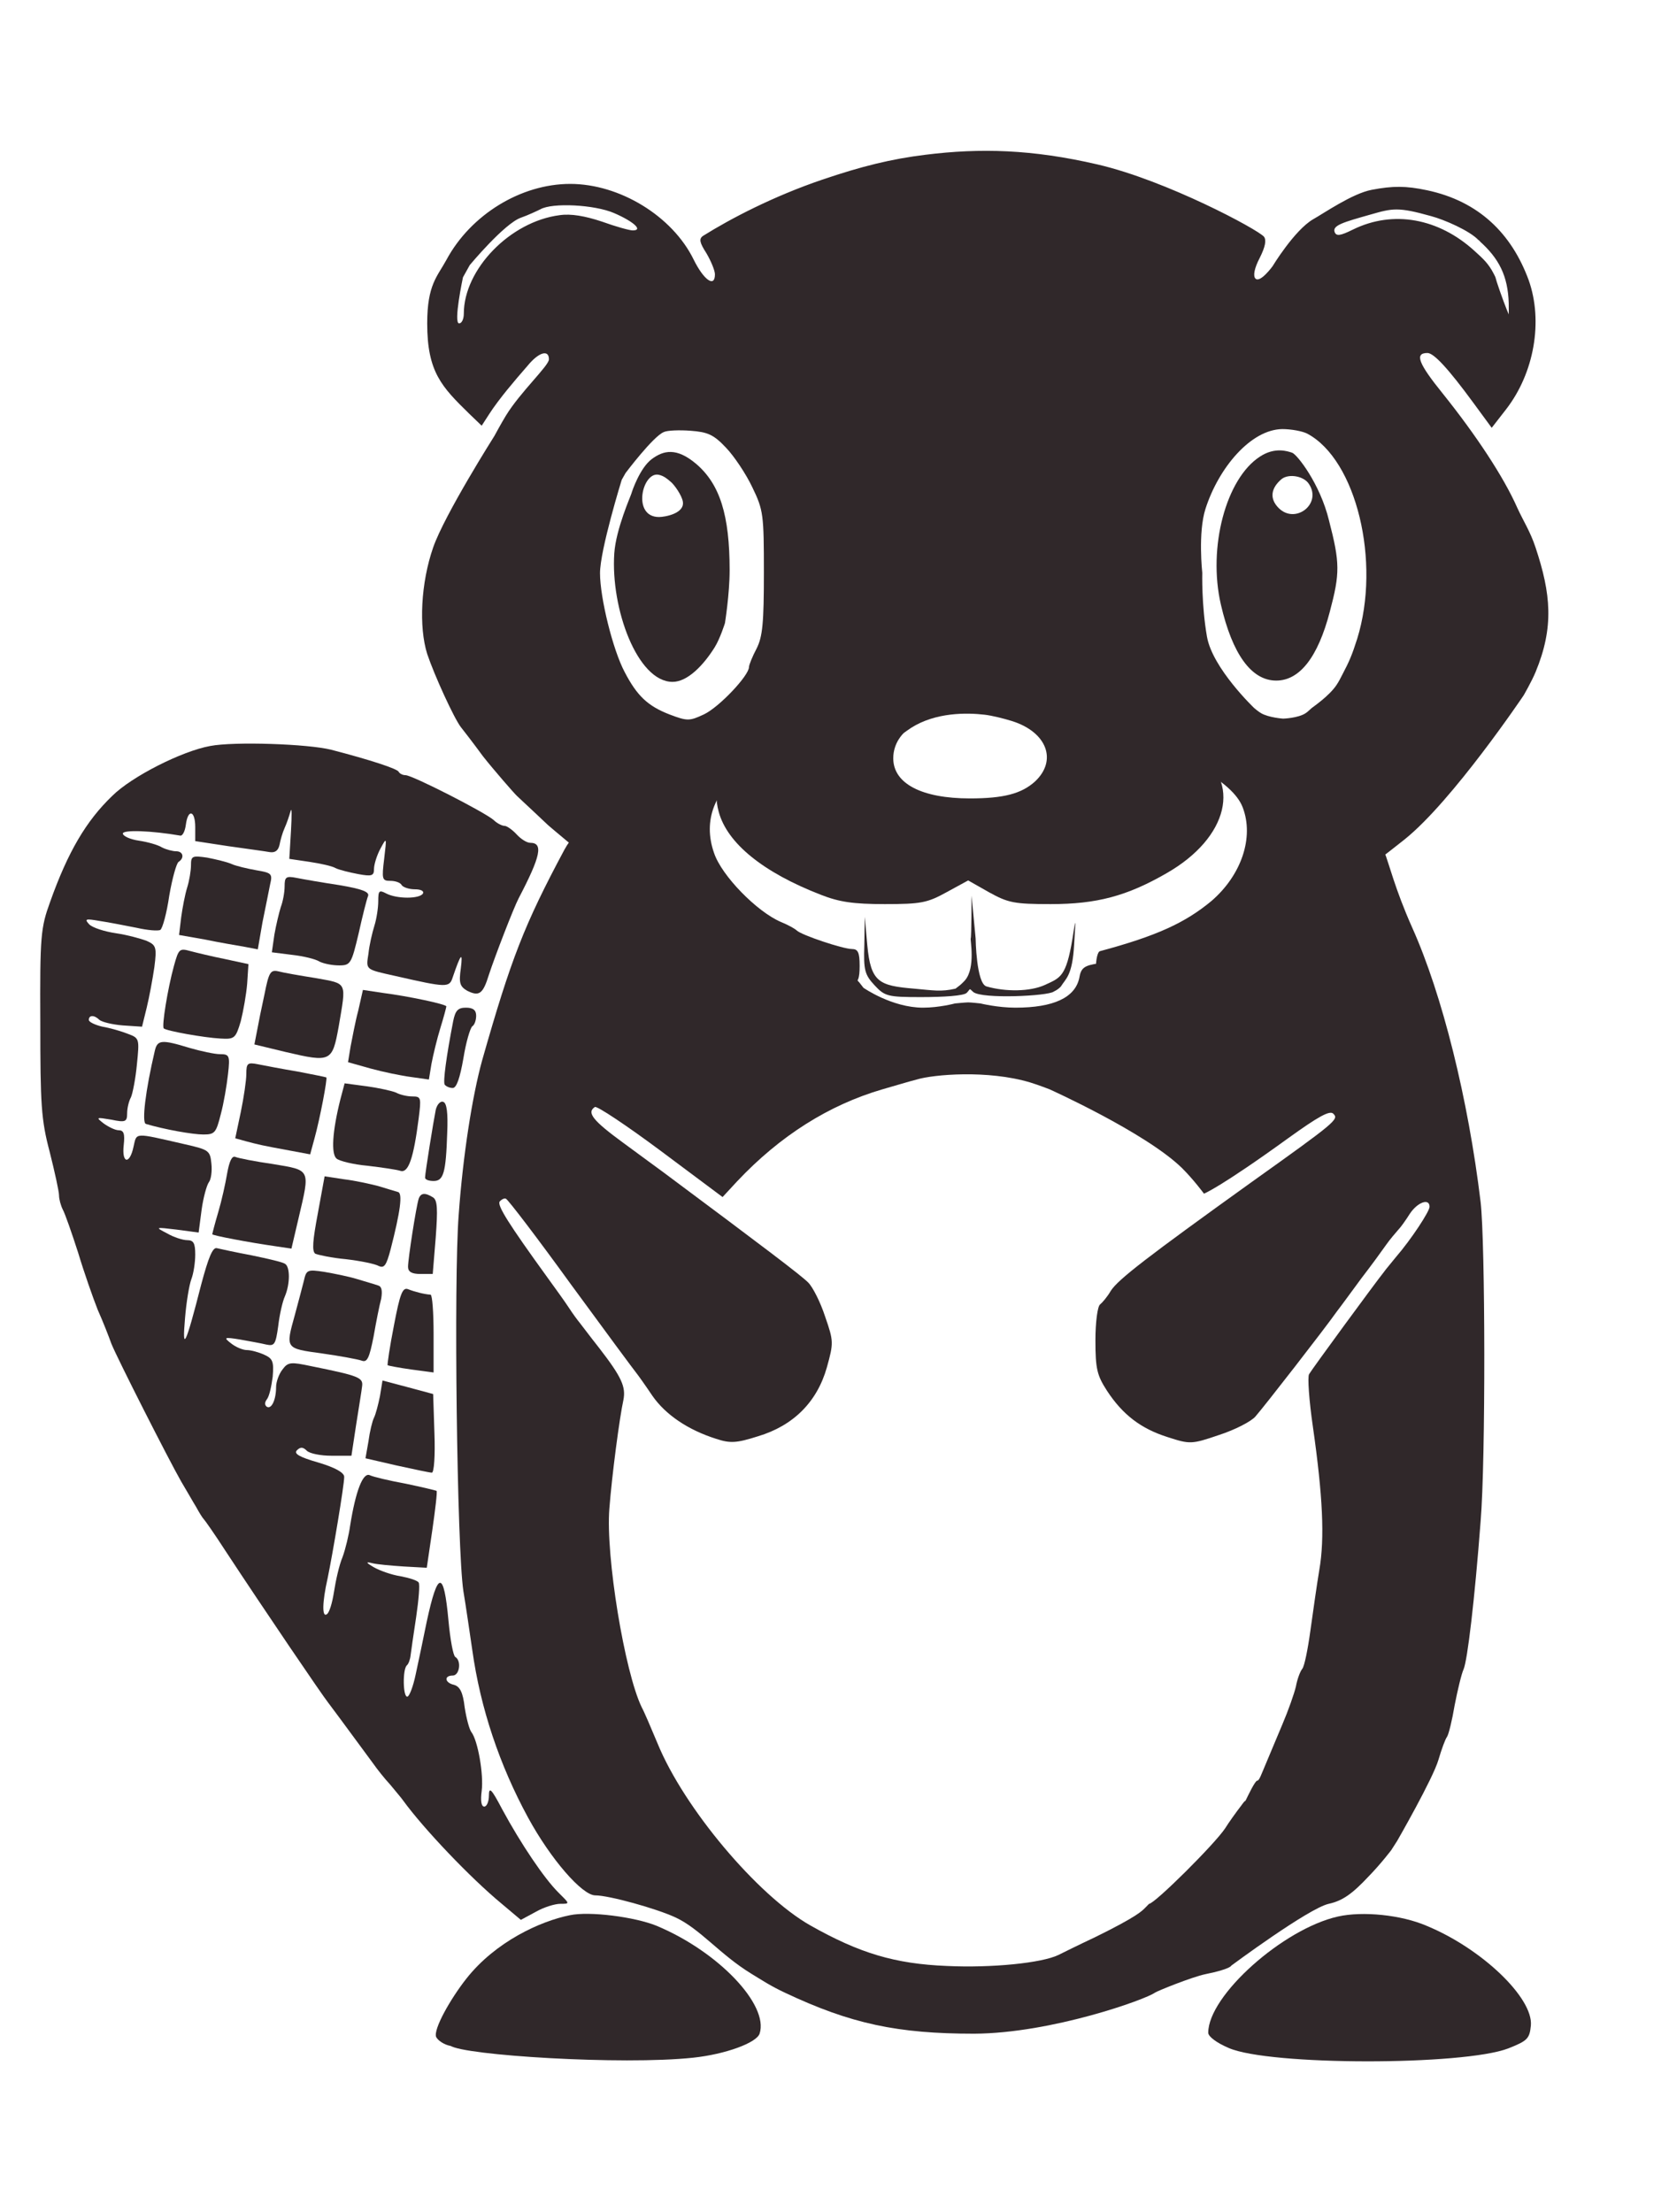 <svg width="166" height="220" viewBox="0 0 166 220" fill="none" xmlns="http://www.w3.org/2000/svg">
<rect width="166" height="220" fill="white"/>
<path d="M92.063 15.389C88.634 15.809 85.687 16.54 81.776 17.869C76.927 19.517 72.674 21.737 69.922 23.46C69.499 23.754 69.584 24.133 70.261 25.184C70.727 25.983 71.108 26.907 71.108 27.286C71.108 28.631 70.007 27.874 68.991 25.814C66.874 21.484 61.625 18.289 56.714 18.289C51.804 18.289 46.808 21.358 44.395 25.856C43.506 27.496 42.49 28.295 42.49 32.162C42.49 36.997 43.93 38.468 46.681 41.158L47.909 42.336L48.671 41.158C49.094 40.486 49.899 39.435 50.449 38.762C50.957 38.132 51.888 37.039 52.481 36.366C53.582 35.021 54.598 34.727 54.598 35.736C54.598 36.366 51.756 38.984 50.322 41.327C49.849 42.099 49.179 43.344 49.179 43.344C49.179 43.344 44.226 51.164 43.083 54.443C41.855 57.974 41.644 62.346 42.49 65.037C43.21 67.18 45.157 71.426 45.835 72.309C46.004 72.519 47.02 73.823 48.036 75.21C49.094 76.555 51.187 78.954 51.423 79.162C51.659 79.369 54.513 82.062 54.513 82.062C54.513 82.062 58.238 85.257 60.524 86.939C62.26 88.242 69.88 92.698 70.896 93.076C71.108 93.118 72.081 93.539 73.013 93.959C76.061 95.304 83.723 97.743 84.824 97.743C85.332 97.743 85.501 97.322 85.501 96.061C85.501 94.716 85.332 94.38 84.739 94.38C83.85 94.38 79.701 92.992 79.236 92.53C79.066 92.362 78.389 91.983 77.669 91.689C75.299 90.68 71.785 87.107 71.023 84.837C69.88 81.6 71.065 78.531 74.325 76.387C76.188 75.21 81.691 73.486 81.691 73.486C81.691 73.486 83.206 73.026 84.189 72.772C93.979 70.235 100.332 70.142 110.097 72.772C111.147 73.054 111.738 73.21 112.764 73.57C117.469 75.224 122.585 77.606 123.601 80.297C124.744 83.281 123.474 87.023 120.511 89.587C117.886 91.773 115.05 93.076 109.419 94.59C109.165 94.632 108.996 95.431 108.996 96.313V97.953L110.689 97.827C111.621 97.743 112.806 97.28 112.806 97.28L113.949 96.902C113.949 96.902 126.945 92.404 130.586 89.924C131.433 89.377 132.322 88.915 132.322 88.915C132.322 88.915 135.539 86.813 139.688 83.492C144.471 79.666 151.541 69.156 151.541 69.156C151.541 69.156 152.337 67.781 152.726 66.844C154.585 62.367 154.256 59.042 152.726 54.443C152.191 52.831 151.541 51.878 150.906 50.491C149.551 47.422 146.8 43.26 143.498 39.141C141.085 36.156 140.661 35.105 141.974 35.105C142.609 35.105 144.048 36.66 146.546 40.066L148.366 42.546L149.805 40.696C152.599 37.081 153.488 31.952 152.049 27.874C150.356 23.25 147.108 20.016 141.931 18.92C139.829 18.475 138.539 18.476 136.428 18.878C134.495 19.246 131.655 21.222 130.597 21.81C128.734 22.903 126.564 26.487 126.564 26.487C126.564 26.487 125.337 28.169 124.871 27.706C124.617 27.454 124.744 26.697 125.294 25.646C125.845 24.553 125.972 23.881 125.718 23.544C125.125 22.83 116.035 17.951 109.165 16.356C102.651 14.842 97.481 14.716 92.063 15.389ZM61.075 21.19C63.022 22.031 63.996 22.914 62.937 22.914C62.599 22.914 61.244 22.535 59.847 22.031C58.196 21.484 56.799 21.232 55.656 21.4C50.745 22.031 46.131 26.781 46.131 31.195C46.131 31.742 45.919 32.162 45.665 32.162C45.073 32.162 46.046 27.58 46.046 27.58L46.724 26.361C46.724 26.361 50.153 22.241 51.804 21.652C52.523 21.4 53.412 20.98 53.751 20.812C54.936 20.139 59.127 20.349 61.075 21.19ZM142.344 21.495C143.614 21.831 146.22 22.949 147.096 23.923C146.592 23.478 147.631 24.331 147.096 23.923C149.119 25.708 149.972 27.458 150.059 30.144C150.074 30.604 150.059 31.269 150.059 31.269C150.059 31.269 149.763 30.607 149.17 28.925C148.578 27.244 148.895 27.864 148.578 27.244C148.041 26.194 147.505 25.726 146.63 24.931C143.1 21.726 138.587 20.854 134.565 22.83C133.295 23.46 132.914 23.502 132.745 23.082C132.491 22.409 133.645 22.094 136.312 21.337C138.513 20.707 139.042 20.57 142.344 21.495ZM72.208 44.522C73.013 45.362 74.198 47.128 74.833 48.473C75.934 50.743 75.976 51.206 75.976 56.965C75.976 61.926 75.849 63.313 75.256 64.49C74.833 65.289 74.494 66.129 74.494 66.34C74.494 67.18 71.531 70.333 70.007 71.048C68.568 71.721 68.356 71.721 66.578 71.048C64.419 70.207 63.361 69.198 62.133 66.844C60.948 64.616 59.678 59.445 59.678 57.007C59.678 54.695 61.837 47.717 61.837 47.717L62.218 47.044C62.218 47.044 64.969 43.386 66.028 42.966C66.366 42.798 67.594 42.756 68.695 42.84C70.388 42.966 70.981 43.218 72.208 44.522ZM130.036 43.134C134.904 45.741 137.359 55.872 134.989 63.523C134.481 65.121 134.212 65.759 133.507 67.096C133.287 67.513 133.179 67.757 132.914 68.147C132.183 69.227 130.639 70.27 130.459 70.418C130.279 70.565 130.119 70.753 129.866 70.922C129.118 71.422 127.623 71.468 127.623 71.468C127.623 71.468 126.183 71.371 125.421 70.922C125.137 70.754 124.744 70.418 124.744 70.418C124.744 70.418 120.595 66.466 120.045 63.313C119.495 60.16 119.579 56.965 119.579 56.965C119.579 56.965 119.139 52.976 119.897 50.607C121.204 46.52 124.405 42.714 127.538 42.672C128.427 42.672 129.57 42.882 130.036 43.134Z" fill="#30282A"/>
<path d="M64.823 45.658C63.659 46.525 62.873 48.813 62.807 49.064C62.741 49.315 61.261 52.614 61.097 55.032C60.727 60.494 63.383 67.812 66.897 67.812C68.379 67.812 69.971 66.16 71.088 64.365C71.625 63.501 72.104 61.969 72.104 61.969C72.104 61.969 72.57 59.068 72.57 56.714C72.57 51.207 71.596 48.138 69.225 46.12C67.278 44.48 65.986 44.79 64.823 45.658ZM66.749 47.949C67.068 48.218 67.827 49.268 67.92 49.91C68.088 51.071 66.135 51.417 65.542 51.417C62.833 51.417 63.877 46.899 65.5 47.213C66.056 47.321 66.43 47.68 66.749 47.949Z" fill="#30282A"/>
<path d="M125.323 45.403C121.936 47.589 120.116 54.441 121.428 60.117C122.571 65.077 124.476 67.684 126.931 67.684C129.26 67.684 131.08 65.371 132.265 60.831C133.281 57.006 133.281 55.997 132.181 51.751C131.292 48.093 128.995 45.182 128.519 45.025C128.043 44.867 126.804 44.436 125.323 45.403ZM130.191 48.136C131.503 50.111 128.836 52.171 127.185 50.532C126.254 49.607 126.381 48.556 127.482 47.631C128.201 47.085 129.683 47.337 130.191 48.136Z" fill="#30282A"/>
<path d="M89.225 70.155C89.099 70.239 87.109 70.617 84.781 70.954C75.128 72.257 70.133 75.956 71.488 80.749C72.334 83.859 75.89 86.76 81.648 88.988C83.468 89.703 84.865 89.913 87.998 89.913C91.596 89.913 92.231 89.787 94.136 88.736L96.295 87.559L98.37 88.736C100.274 89.787 100.867 89.913 104.508 89.913C109.08 89.913 112.085 89.114 116.023 86.844C122.203 83.313 123.558 77.68 118.901 74.695C118.097 74.148 116.912 73.308 116.912 73.308L115.853 72.887L114.16 72.299C114.16 72.299 102.349 69.945 95.703 69.945C92.231 69.945 89.31 70.029 89.225 70.155ZM100.655 71.71C104.127 72.803 105.185 75.62 102.941 77.722C101.587 78.941 99.809 79.403 96.465 79.403C91.681 79.403 88.844 77.932 88.844 75.41C88.844 73.812 89.903 72.887 89.903 72.887C89.903 72.887 90.333 72.567 90.623 72.383C93.07 70.827 96.168 70.87 97.946 71.08C98.666 71.164 99.851 71.458 100.655 71.71Z" fill="#30282A"/>
<path d="M20.899 74.19C18.105 74.695 13.11 77.217 11.163 79.151C8.581 81.631 6.76 84.7 4.982 89.703C4.051 92.267 3.966 93.066 4.009 101.684C4.009 109.839 4.093 111.352 4.94 114.547C5.448 116.565 5.871 118.499 5.871 118.877C5.871 119.256 6.041 119.886 6.252 120.307C6.464 120.685 7.141 122.619 7.776 124.595C8.369 126.571 9.258 129.093 9.724 130.27C10.232 131.405 10.824 132.918 11.078 133.633C11.671 135.104 16.793 145.194 18.021 147.338C18.529 148.178 19.164 149.313 19.503 149.86C19.799 150.406 20.137 150.953 20.265 151.079C20.392 151.205 21.365 152.593 22.424 154.232C26.318 160.159 32.033 168.567 32.668 169.366C32.965 169.744 33.642 170.669 37.113 175.378C37.494 175.924 38.256 176.891 38.807 177.479C39.315 178.11 39.907 178.783 40.077 179.035C42.151 181.894 46.808 186.77 49.856 189.292L51.803 190.932L53.285 190.133C54.089 189.671 55.19 189.334 55.74 189.334C56.714 189.334 56.671 189.334 55.528 188.199C54.131 186.812 51.803 183.365 49.94 179.918C48.882 177.9 48.628 177.648 48.628 178.572C48.628 179.161 48.416 179.665 48.162 179.665C47.866 179.665 47.781 179.077 47.908 178.11C48.12 176.471 47.527 173.107 46.892 172.267C46.681 172.014 46.384 170.879 46.215 169.786C46.046 168.315 45.749 167.726 45.157 167.558C44.225 167.348 44.141 166.633 45.03 166.633C45.707 166.633 45.919 165.162 45.284 164.784C45.072 164.658 44.776 163.018 44.606 161.168C44.141 156.124 43.548 156.166 42.447 161.253C42.109 162.934 41.601 165.33 41.347 166.507C41.093 167.726 40.712 168.735 40.5 168.735C40.077 168.735 40.034 166.045 40.458 165.625C40.627 165.498 40.796 165.036 40.839 164.616C40.881 164.237 41.135 162.514 41.389 160.832C41.643 159.109 41.77 157.595 41.643 157.385C41.516 157.175 40.712 156.923 39.823 156.754C38.976 156.628 37.791 156.208 37.198 155.872C36.394 155.409 36.351 155.283 36.986 155.451C37.452 155.577 38.891 155.703 40.161 155.787L42.447 155.914L42.998 152.172C43.294 150.112 43.506 148.347 43.421 148.263C43.336 148.22 41.939 147.884 40.331 147.548C38.722 147.254 37.113 146.875 36.775 146.707C36.097 146.413 35.378 148.263 34.827 151.71C34.7 152.635 34.362 154.064 34.065 154.863C33.727 155.661 33.388 157.217 33.219 158.31C33.049 159.403 32.753 160.412 32.499 160.538C32.033 160.874 32.033 159.403 32.584 156.965C33.092 154.526 34.235 147.716 34.235 146.875C34.235 146.455 33.346 145.95 31.652 145.446C29.747 144.899 29.197 144.563 29.536 144.227C29.874 143.89 30.128 143.89 30.509 144.269C30.806 144.563 31.906 144.773 32.965 144.773H34.954L35.42 141.704C35.674 140.065 35.97 138.299 36.013 137.879C36.14 136.996 35.716 136.828 30.933 135.861C28.943 135.441 28.647 135.441 28.096 136.197C27.758 136.618 27.461 137.417 27.461 137.921C27.461 139.224 26.996 140.191 26.53 139.897C26.318 139.729 26.318 139.476 26.53 139.182C26.784 138.888 26.996 137.879 27.123 136.912C27.25 135.399 27.123 135.104 26.276 134.726C25.726 134.474 24.963 134.264 24.54 134.264C24.159 134.264 23.439 133.969 22.974 133.591C22.212 133.002 22.297 132.96 23.863 133.213C24.794 133.381 25.98 133.591 26.488 133.717C27.292 133.885 27.419 133.717 27.673 131.867C27.8 130.774 28.096 129.429 28.35 128.883C28.858 127.664 28.858 125.982 28.35 125.688C28.139 125.52 26.657 125.183 25.048 124.847C23.482 124.553 21.916 124.216 21.577 124.132C21.154 124.006 20.73 125.057 20.011 127.748C18.444 133.885 18.105 134.516 18.402 131.111C18.529 129.513 18.825 127.748 19.037 127.201C19.248 126.655 19.418 125.562 19.418 124.763C19.418 123.628 19.248 123.334 18.613 123.334C18.19 123.334 17.259 123.039 16.624 122.661C15.396 122.03 15.438 122.03 17.555 122.283L19.756 122.577L20.053 120.307C20.222 119.088 20.561 117.868 20.773 117.574C20.984 117.322 21.111 116.481 21.026 115.724C20.899 114.421 20.773 114.337 18.36 113.791C13.237 112.614 13.618 112.614 13.28 114.043C12.899 115.851 12.094 115.724 12.306 113.875C12.433 112.74 12.306 112.403 11.798 112.403C11.459 112.403 10.782 112.067 10.316 111.731C9.512 111.1 9.554 111.1 11.078 111.352C12.475 111.647 12.645 111.563 12.645 110.722C12.645 110.217 12.814 109.503 13.025 109.124C13.195 108.746 13.491 107.233 13.618 105.845C13.872 103.323 13.872 103.239 12.729 102.819C12.094 102.566 10.951 102.23 10.189 102.104C9.47 101.936 8.835 101.642 8.835 101.431C8.835 100.927 9.385 100.927 9.893 101.431C10.147 101.642 11.163 101.894 12.221 101.978L14.126 102.104L14.592 100.212C14.846 99.161 15.184 97.353 15.354 96.177C15.608 94.201 15.523 93.99 14.592 93.57C14.041 93.36 12.687 92.981 11.544 92.813C10.401 92.645 9.216 92.267 8.877 91.93C8.369 91.384 8.496 91.342 9.935 91.594C10.824 91.72 12.475 92.057 13.576 92.267C14.677 92.519 15.735 92.603 15.947 92.477C16.158 92.351 16.581 90.838 16.835 89.072C17.132 87.348 17.555 85.835 17.767 85.709C18.36 85.331 18.233 84.658 17.513 84.658C17.174 84.658 16.539 84.49 16.116 84.279C15.735 84.027 14.677 83.733 13.83 83.607C12.941 83.481 12.221 83.144 12.221 82.892C12.221 82.514 15.015 82.598 17.936 83.102C18.148 83.144 18.402 82.682 18.486 82.009C18.698 80.412 19.418 80.58 19.418 82.262V83.649L22.72 84.153C24.498 84.406 26.361 84.658 26.826 84.742C27.377 84.826 27.673 84.574 27.8 84.027C27.885 83.565 28.096 82.808 28.308 82.346C28.52 81.883 28.774 81.127 28.901 80.664C29.028 80.202 29.028 81.085 28.943 82.598L28.774 85.415L30.763 85.709C31.864 85.877 33.049 86.129 33.388 86.339C33.727 86.507 34.743 86.76 35.632 86.928C36.986 87.18 37.198 87.096 37.198 86.424C37.198 85.961 37.494 85.036 37.833 84.406C38.468 83.228 38.468 83.228 38.214 85.373C37.96 87.432 38.002 87.6 38.807 87.6C39.315 87.6 39.823 87.769 39.95 88.021C40.077 88.231 40.669 88.441 41.262 88.441C41.855 88.441 42.193 88.609 42.066 88.862C41.728 89.408 39.484 89.408 38.426 88.862C37.706 88.483 37.621 88.567 37.621 89.618C37.621 90.291 37.452 91.384 37.24 92.057C37.029 92.729 36.732 93.99 36.648 94.831C36.394 96.471 36.309 96.387 39.315 97.059C44.479 98.236 44.691 98.236 45.03 97.185C45.834 94.831 46.046 94.579 45.834 96.303C45.622 97.774 45.749 98.11 46.469 98.531C47.654 99.119 48.035 98.867 48.628 96.933C49.221 95.126 51.083 90.291 51.591 89.324C53.793 85.12 54.047 83.817 52.734 83.817C52.396 83.817 51.803 83.439 51.38 82.976C50.956 82.514 50.406 82.135 50.194 82.135C49.94 82.135 49.432 81.883 49.094 81.547C48.162 80.748 41.008 77.091 40.331 77.091C40.034 77.091 39.738 76.923 39.653 76.754C39.526 76.46 36.859 75.578 32.965 74.569C30.679 73.98 23.27 73.728 20.899 74.19Z" fill="#30282A"/>
<path d="M56.12 84.533C52.141 91.974 50.829 95.337 47.95 105.468C46.976 108.999 46.045 114.885 45.622 120.812C45.114 127.328 45.452 154.023 46.087 158.227C46.341 159.74 46.722 162.389 46.976 164.112C47.781 169.872 49.686 175.547 52.522 180.76C54.766 184.879 57.898 188.495 59.211 188.495C60.565 188.495 65.264 189.798 67.169 190.681C69.625 191.816 71.58 194.354 74.705 196.272C75.983 197.057 76.692 197.522 78.049 198.164C84.638 201.278 89.277 202.251 96.897 202.251C104.602 202.209 113.99 198.836 114.879 198.164C115.133 197.996 118.511 196.621 119.908 196.327C122.406 195.823 122.465 195.481 122.465 195.481C122.465 195.481 130.119 189.798 132.151 189.336C133.506 189.041 134.479 188.369 136.13 186.603C137.358 185.342 138.374 183.997 138.374 183.997L138.967 183.072C138.967 183.072 142.523 176.892 143.073 175C143.369 173.991 143.75 172.94 143.92 172.73C144.089 172.478 144.428 171.091 144.682 169.577C144.978 168.064 145.359 166.466 145.571 166.004C145.952 165.121 146.671 159.11 147.264 151.29C147.772 145.237 147.73 123.587 147.264 119.551C146.036 109.336 143.454 98.91 140.448 92.226C137.019 84.533 138.155 82.228 135.241 84.449C134.954 84.668 134.842 84.848 134.564 85.079C133.685 85.813 132.024 86.551 132.024 86.551C132.024 86.551 130.497 87.44 129.526 88.022C129.145 88.251 128.936 88.385 128.553 88.611C127.356 89.314 126.817 89.704 125.42 90.292C124.065 90.923 122.626 91.595 122.245 91.805C121.61 92.142 117.673 93.445 112.974 94.916C111.916 95.253 110.265 95.631 109.333 95.799C107.809 96.009 107.513 96.262 107.344 97.271C106.92 99.204 104.804 100.213 100.994 100.213C99.216 100.213 97.522 99.793 97.522 99.793C97.522 99.793 96.57 99.688 96.305 99.688C96.041 99.688 94.982 99.793 94.982 99.793C94.982 99.793 93.416 100.213 91.807 100.213C88.717 100.213 85.881 98.237 85.881 98.237L85.457 97.691C85.457 97.691 85.034 97.313 85.034 96.85C85.034 96.388 84.78 95.925 84.526 95.841C84.23 95.757 82.452 95.253 80.589 94.748C77.245 93.865 75.043 93.109 72.546 92.016C71.868 91.722 70.09 90.923 68.651 90.292C67.169 89.662 65.984 88.821 65.984 88.821L65.391 88.442C65.391 88.442 63.063 87.307 60.989 85.92C58.872 84.533 57.052 83.398 56.967 83.398C56.84 83.398 56.459 83.902 56.12 84.533ZM102.475 107.654C103.231 107.882 104.38 108.327 104.38 108.327C104.38 108.327 113.905 112.615 117.546 116.146C118.731 117.323 119.747 118.71 119.747 118.71C119.747 118.71 121.314 118.122 128.172 113.161C131.093 111.059 132.278 110.387 132.617 110.765C133.167 111.312 132.955 111.522 124.404 117.617C114.159 124.974 111.196 127.244 110.476 128.379C110.138 128.968 109.63 129.556 109.418 129.725C109.164 129.893 108.952 131.49 108.952 133.298C108.952 136.156 109.122 136.787 110.095 138.3C111.662 140.697 113.482 142.084 116.149 142.925C118.35 143.639 118.52 143.639 121.229 142.715C122.795 142.21 124.446 141.369 124.87 140.865C125.759 139.856 131.77 132.121 132.955 130.439C133.379 129.893 134.479 128.379 135.411 127.118C136.384 125.857 137.485 124.344 137.866 123.797C138.247 123.251 138.797 122.62 139.051 122.326C139.305 122.073 139.813 121.359 140.237 120.686C140.999 119.551 142.184 119.131 142.184 120.014C142.184 120.476 140.364 123.251 138.84 125.016C138.374 125.605 137.824 126.235 137.654 126.488C136.808 127.539 130.458 136.199 130.204 136.661C130.034 136.913 130.204 139.309 130.585 141.916C131.558 148.726 131.77 152.972 131.22 156.125C130.966 157.638 130.585 160.371 130.331 162.178C130.077 164.028 129.738 165.71 129.526 165.962C129.315 166.214 129.018 167.013 128.891 167.728C128.722 168.442 128.129 170.124 127.537 171.511C126.986 172.856 126.182 174.706 125.843 175.547C125.462 176.43 125.251 177.092 125.039 177.092C124.827 177.092 124.087 178.668 123.928 178.983C123.769 179.299 123.981 178.826 123.473 179.54C122.922 180.255 122.203 181.264 121.864 181.811C120.848 183.366 114.837 189.336 114.286 189.336C114.085 189.546 114.085 189.546 113.927 189.703C113.597 190.03 113.186 190.555 108.91 192.657C107.301 193.413 105.693 194.212 105.269 194.422C103.618 195.221 98.665 195.725 94.178 195.515C89.013 195.305 85.5 194.254 80.589 191.48C75.34 188.495 68.016 179.793 65.391 173.361C64.756 171.847 64.079 170.25 63.825 169.787C62.132 166.298 60.227 154.738 60.608 150.029C60.862 146.708 61.624 140.949 62.005 139.225C62.259 137.922 61.835 136.955 59.592 134.055C58.66 132.877 57.814 131.742 57.644 131.532C57.433 131.28 56.967 130.649 56.586 130.061C56.205 129.472 55.231 128.127 54.469 127.076C50.575 121.695 49.474 119.929 49.686 119.509C49.855 119.299 50.151 119.131 50.321 119.215C50.532 119.299 53.453 123.124 56.798 127.749C60.184 132.373 63.105 136.325 63.317 136.577C63.486 136.787 64.206 137.796 64.883 138.805C66.196 140.697 68.439 142.21 71.233 143.093C72.63 143.555 73.265 143.513 75.382 142.841C78.896 141.79 81.266 139.435 82.24 135.988C82.917 133.55 82.917 133.382 82.071 130.944C81.605 129.514 80.843 128.001 80.377 127.539C79.658 126.824 76.059 124.091 65.899 116.524C65.476 116.23 63.74 114.927 62.005 113.666C58.957 111.438 58.322 110.639 59.168 110.092C59.38 109.966 62.343 111.942 65.73 114.464L71.868 119.047L73.308 117.491C77.583 112.951 82.452 109.882 87.786 108.327C88.971 107.99 90.495 107.528 91.172 107.36C92.823 106.855 98.249 106.382 102.475 107.654Z" fill="#30282A"/>
<path d="M18.995 86.046C18.995 86.593 18.826 87.602 18.614 88.274C18.402 88.947 18.148 90.292 18.021 91.217L17.81 92.983L20.434 93.445C21.831 93.739 23.609 94.034 24.329 94.16L25.641 94.412L26.107 91.721C26.403 90.292 26.742 88.569 26.869 87.938C27.123 86.887 26.996 86.803 25.514 86.551C24.583 86.382 23.482 86.13 23.017 85.92C22.551 85.71 21.45 85.458 20.604 85.29C19.122 85.079 18.995 85.121 18.995 86.046Z" fill="#30282A"/>
<path d="M28.308 88.148C28.308 88.736 28.139 89.661 27.927 90.208C27.758 90.754 27.462 91.973 27.292 92.94L27.038 94.706L29.028 94.958C30.171 95.084 31.398 95.379 31.779 95.631C32.203 95.841 33.05 96.009 33.727 96.009C34.87 96.009 34.955 95.841 35.674 92.814C36.055 91.091 36.479 89.409 36.606 89.115C36.775 88.694 35.971 88.4 33.727 88.022C32.033 87.769 30.128 87.433 29.494 87.307C28.435 87.097 28.308 87.223 28.308 88.148Z" fill="#30282A"/>
<path d="M96.549 93.319C96.475 93.413 97.052 96.226 95.989 97.48C95.819 97.68 95.512 97.953 95.512 97.953L95.036 98.321C93.586 98.657 92.813 98.489 90.908 98.321C87.437 98.027 86.601 97.691 86.262 93.991L86.008 91.175L85.966 93.991C85.881 96.472 86.008 96.934 86.982 97.985C87.998 99.078 88.294 99.162 91.596 99.162C93.84 99.162 95.851 99.036 96.147 98.742C96.57 98.321 96.338 98.237 96.803 98.657C97.692 99.372 104.243 99.057 104.804 98.615C105.196 98.426 105.355 98.269 105.513 98.111C105.99 97.323 106.667 97.06 106.836 93.907C107.006 91.175 107.006 91.175 106.667 93.361C106.032 97.186 105.45 97.239 103.926 97.953C102.444 98.626 100.021 98.647 98.116 98.1C97.1 97.806 97.036 93.319 97.036 93.319L96.634 89.073C96.634 89.073 96.624 93.224 96.549 93.319Z" fill="#30282A"/>
<path d="M17.302 96.051C16.667 98.363 16.075 102.063 16.286 102.273C16.54 102.525 20.308 103.198 21.916 103.282C23.314 103.366 23.441 103.282 23.948 101.558C24.203 100.549 24.499 98.868 24.584 97.817L24.71 95.883L22.382 95.379C21.112 95.126 19.546 94.748 18.911 94.58C17.852 94.286 17.768 94.37 17.302 96.051Z" fill="#30282A"/>
<path d="M26.318 98.826C26.022 100.171 25.683 101.853 25.556 102.567L25.302 103.87L28.435 104.627C32.922 105.678 33.049 105.594 33.684 102.105C34.446 97.565 34.616 97.859 31.398 97.27C29.79 97.018 28.139 96.724 27.673 96.598C26.911 96.43 26.742 96.682 26.318 98.826Z" fill="#30282A"/>
<path d="M35.631 100.507C35.335 101.6 35.038 103.239 34.869 104.08L34.615 105.635L36.859 106.266C38.087 106.602 39.907 106.981 40.88 107.107L42.658 107.359L42.913 105.804C43.082 104.921 43.463 103.323 43.801 102.23C44.14 101.137 44.394 100.17 44.394 100.086C44.394 99.876 40.669 99.077 38.044 98.741L36.097 98.447L35.631 100.507Z" fill="#30282A"/>
<path d="M45.073 101.558C44.395 105.047 44.057 107.569 44.226 107.864C44.353 108.032 44.692 108.2 45.031 108.2C45.411 108.2 45.75 107.191 46.089 105.257C46.343 103.66 46.766 102.231 46.978 102.062C47.19 101.936 47.359 101.474 47.359 101.011C47.359 100.465 47.062 100.213 46.343 100.213C45.538 100.213 45.285 100.507 45.073 101.558Z" fill="#30282A"/>
<path d="M15.398 104.501C14.467 108.453 14.086 111.648 14.509 111.774C16.329 112.32 19.166 112.825 20.224 112.825C21.367 112.825 21.494 112.657 21.96 110.807C22.256 109.714 22.552 107.948 22.679 106.813C22.891 104.964 22.806 104.837 21.875 104.837C21.367 104.837 19.97 104.543 18.827 104.207C16.075 103.366 15.652 103.408 15.398 104.501Z" fill="#30282A"/>
<path d="M24.499 106.813C24.499 107.444 24.245 109.167 23.948 110.597L23.398 113.203L24.456 113.497C25.726 113.834 26.065 113.918 28.817 114.422L30.849 114.801L31.272 113.245C31.822 111.269 32.584 107.234 32.457 107.149C32.373 107.107 31.103 106.855 29.579 106.561C28.055 106.309 26.319 105.972 25.684 105.846C24.626 105.636 24.499 105.72 24.499 106.813Z" fill="#30282A"/>
<path d="M33.853 109.336C33.049 112.531 32.922 114.759 33.472 115.221C33.768 115.473 35.165 115.81 36.562 115.936C37.959 116.104 39.441 116.314 39.822 116.44C40.626 116.692 41.134 115.179 41.642 111.227C41.896 109.167 41.896 109.041 41.007 109.041C40.499 109.041 39.78 108.873 39.399 108.663C39.018 108.495 37.705 108.201 36.478 108.032L34.276 107.738L33.853 109.336Z" fill="#30282A"/>
<path d="M43.337 110.386C43.125 111.437 42.279 116.65 42.279 117.112C42.279 117.323 42.66 117.449 43.125 117.449C44.099 117.449 44.353 116.692 44.48 112.656C44.565 110.68 44.438 109.714 44.099 109.587C43.803 109.461 43.464 109.84 43.337 110.386Z" fill="#30282A"/>
<path d="M22.593 116.692C22.424 117.701 22.043 119.424 21.704 120.559C21.366 121.694 21.112 122.703 21.112 122.745C21.112 122.871 24.922 123.586 27.293 123.922L28.986 124.175L29.706 121.106C30.849 116.229 30.933 116.397 27.166 115.767C25.387 115.515 23.694 115.178 23.398 115.052C23.059 114.926 22.805 115.515 22.593 116.692Z" fill="#30282A"/>
<path d="M31.609 120.686C31.101 123.376 31.016 124.427 31.355 124.68C31.651 124.806 33.006 125.1 34.403 125.226C35.842 125.394 37.282 125.688 37.663 125.899C38.213 126.151 38.425 125.857 38.848 124.259C39.822 120.476 40.076 118.626 39.568 118.542C39.314 118.458 38.425 118.206 37.62 117.953C36.816 117.743 35.292 117.407 34.234 117.281L32.286 116.986L31.609 120.686Z" fill="#30282A"/>
<path d="M41.643 119.214C41.389 120.013 40.584 125.184 40.584 125.983C40.584 126.487 40.965 126.697 41.812 126.697H43.04L43.336 123.082C43.548 120.223 43.505 119.383 43.082 119.088C42.278 118.584 41.854 118.626 41.643 119.214Z" fill="#30282A"/>
<path d="M30.214 127.412C30.045 128.042 29.664 129.556 29.325 130.775C28.394 134.138 28.351 134.096 32.034 134.6C33.812 134.852 35.633 135.189 35.971 135.315C36.522 135.525 36.733 135.063 37.157 132.919C37.411 131.447 37.749 129.766 37.919 129.135C38.046 128.336 37.961 127.916 37.58 127.832C37.241 127.706 36.31 127.454 35.506 127.201C34.701 126.949 33.22 126.655 32.246 126.487C30.553 126.234 30.468 126.277 30.214 127.412Z" fill="#30282A"/>
<path d="M39.188 131.783C38.764 133.927 38.511 135.693 38.553 135.777C38.638 135.819 39.696 136.029 40.923 136.198L43.125 136.492V132.624C43.125 130.522 42.998 128.799 42.828 128.757C42.194 128.715 41.22 128.462 40.585 128.21C40.035 128 39.781 128.673 39.188 131.783Z" fill="#30282A"/>
<path d="M37.79 138.847C37.621 139.688 37.367 140.655 37.198 140.991C37.028 141.327 36.774 142.378 36.647 143.345L36.351 145.027L39.441 145.741C41.177 146.12 42.743 146.456 42.955 146.456C43.167 146.456 43.294 144.775 43.209 142.546L43.082 138.637L40.584 137.964L38.044 137.292L37.79 138.847Z" fill="#30282A"/>
<path d="M56.672 190.47C53.751 191.058 49.296 193.085 46.385 196.776C44.803 198.782 43.083 201.82 43.379 202.577C43.548 202.913 44.141 203.334 44.776 203.46C45.369 203.628 44.564 203.224 44.776 203.434C46.046 204.401 61.879 205.394 68.948 204.637C72.123 204.301 75.256 203.166 75.552 202.241C76.484 199.382 71.446 194.085 65.308 191.521C63.149 190.638 58.619 190.05 56.672 190.47Z" fill="#30282A"/>
<path d="M133.084 190.596C127.623 191.816 120.172 198.458 120.172 202.157C120.172 202.535 121.019 203.166 122.204 203.67C126.226 205.436 145.53 205.436 150.018 203.713C151.923 202.956 152.134 202.746 152.261 201.442C152.515 198.71 147.393 193.791 141.89 191.521C139.35 190.428 135.54 190.05 133.084 190.596Z" fill="#30282A"/>
</svg>
